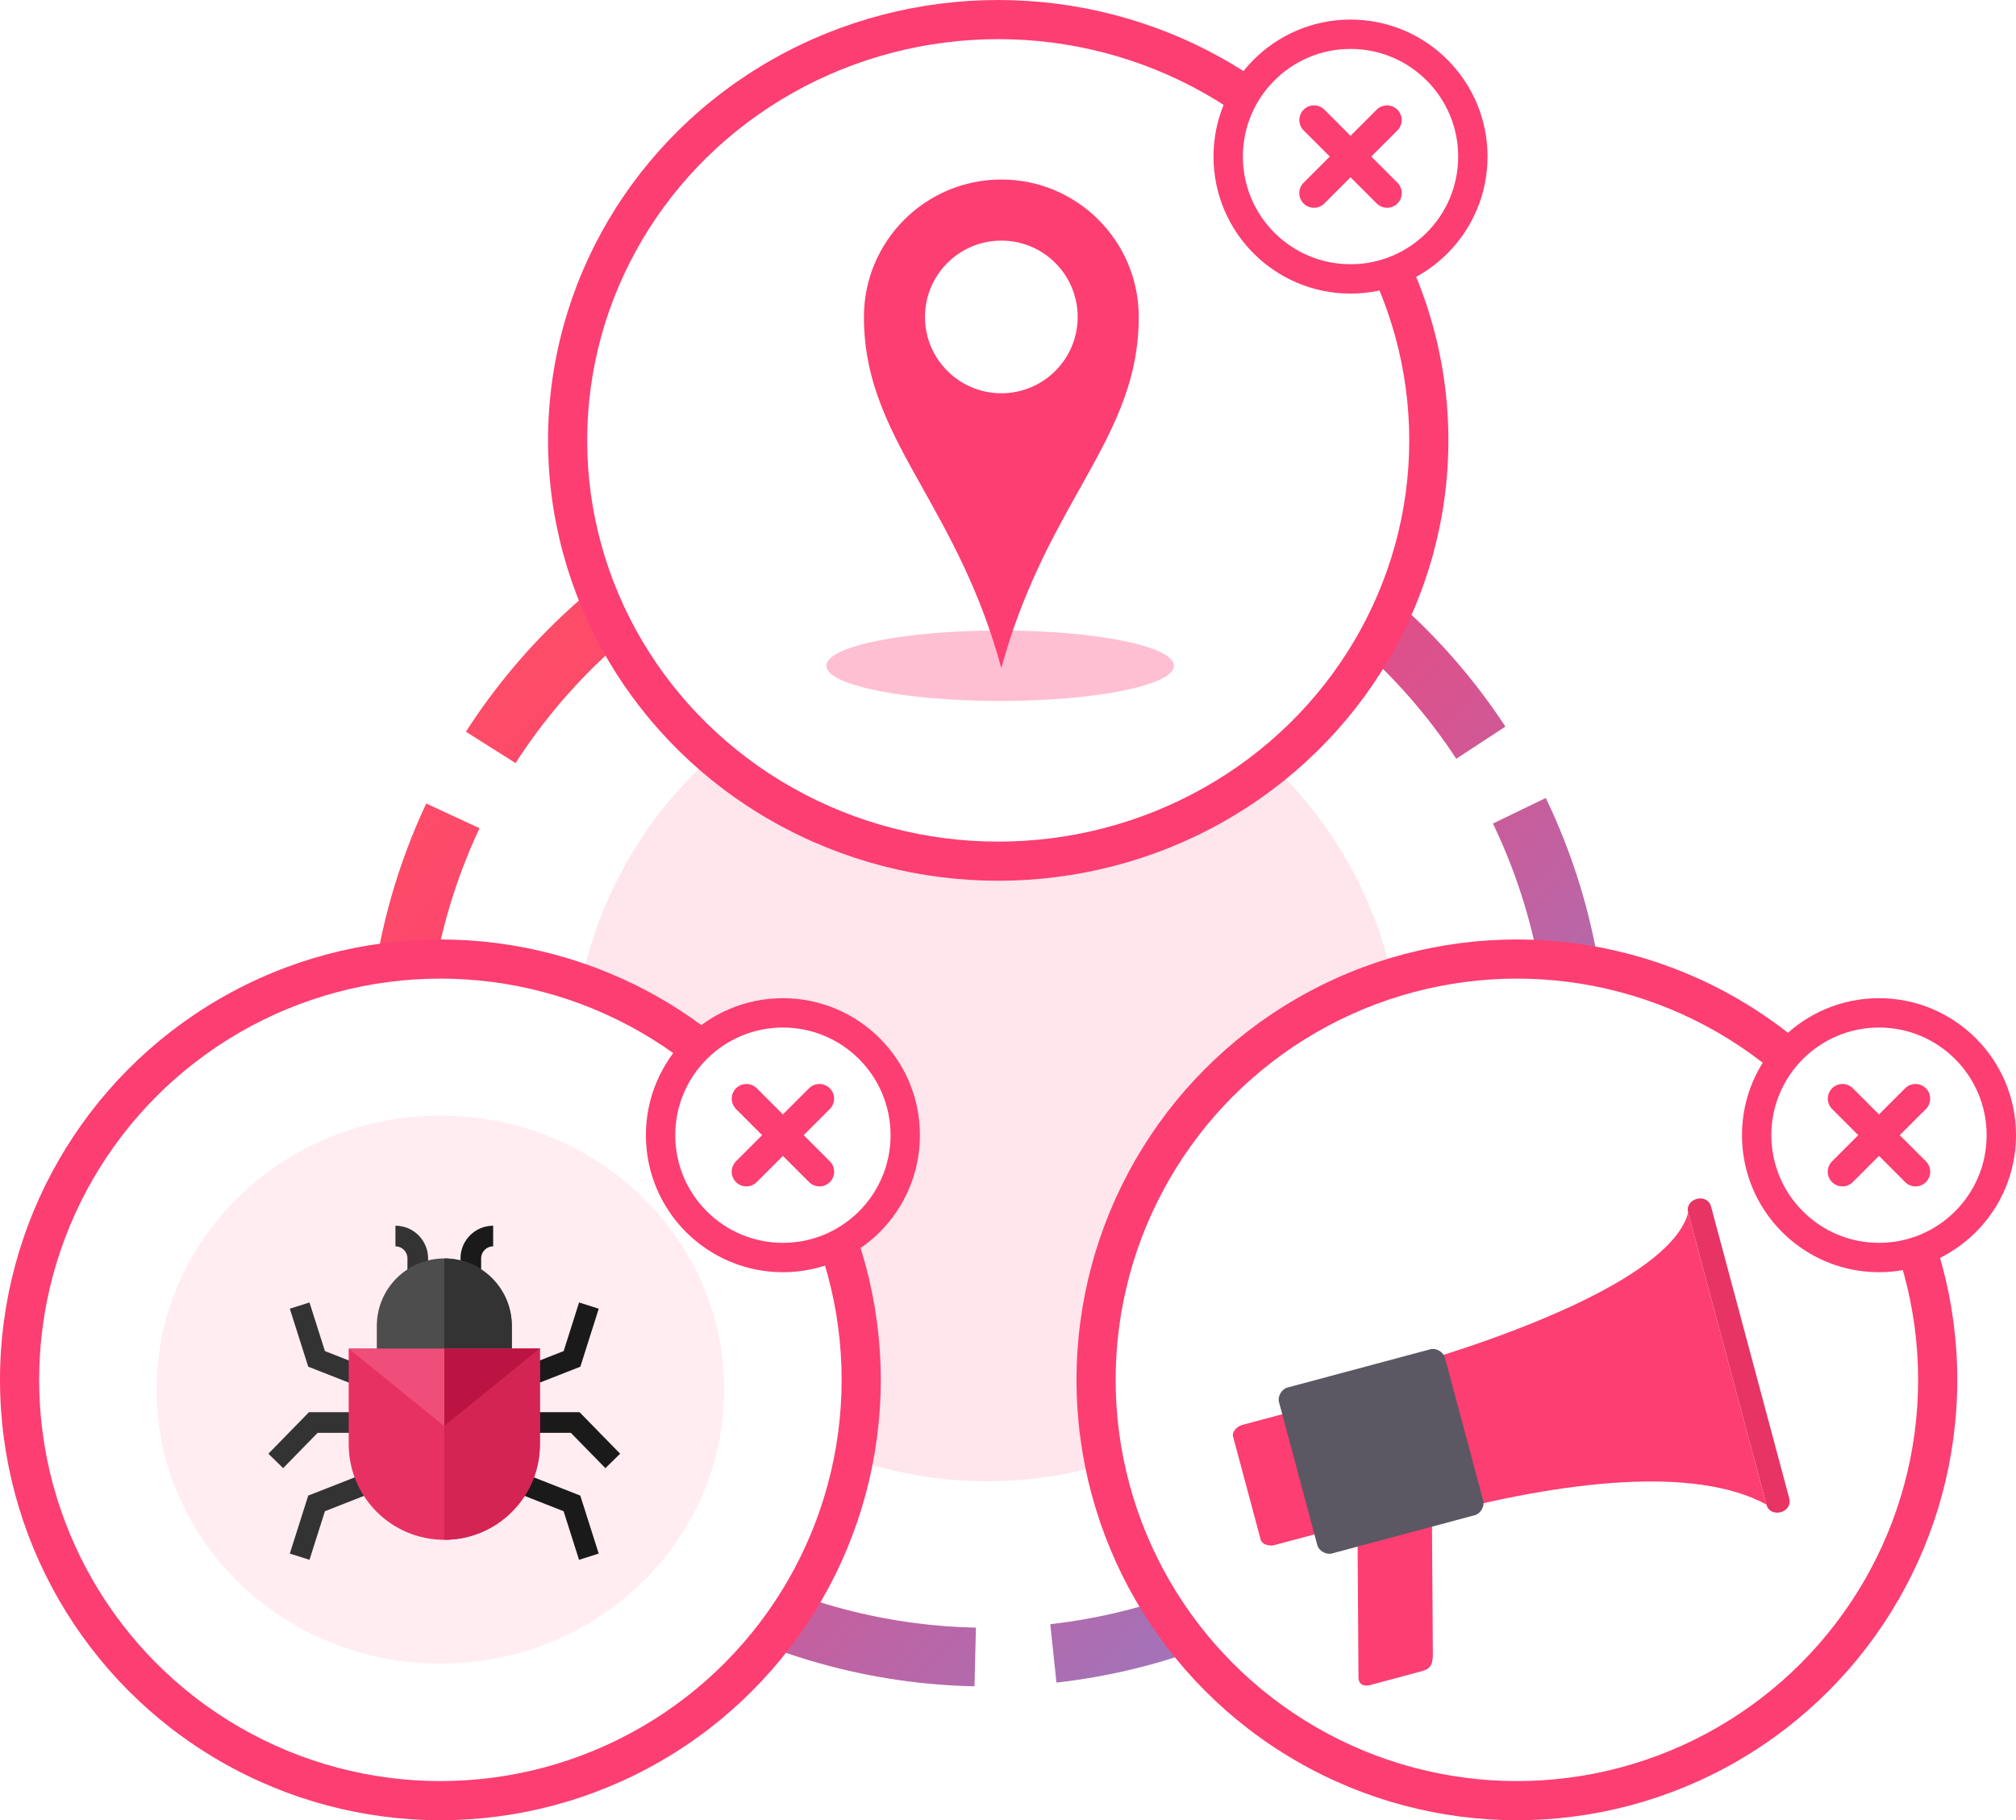 <svg width="103" height="93" viewBox="0 0 103 93" fill="none" xmlns="http://www.w3.org/2000/svg">
<circle cx="50.444" cy="54.501" r="30.164" stroke="url(#paint0_linear)" stroke-width="3" stroke-dasharray="12 4"/>
<circle cx="50.443" cy="54.501" r="21.182" fill="#FFE6EC"/>
<circle cx="22.5" cy="70.5" r="22.5" fill="#FD3E72"/>
<circle cx="22.5" cy="70.5" r="20.5" fill="white"/>
<ellipse cx="22.5" cy="71" rx="14.5" ry="14" fill="#FFEDF2"/>
<path d="M15.812 79.695L14.807 79.376L15.748 76.414L18.468 75.346L18.853 76.328L16.601 77.212L15.812 79.695Z" fill="#333333"/>
<path d="M17.915 70.678L15.748 69.828L14.807 66.865L15.812 66.546L16.601 69.03L18.3 69.697L17.915 70.678Z" fill="#333333"/>
<path d="M14.466 75.011L13.712 74.274L15.786 72.151H18.107V73.206H16.23L14.466 75.011Z" fill="#333333"/>
<path d="M29.584 79.695L28.795 77.212L26.543 76.328L26.928 75.346L29.648 76.414L30.589 79.376L29.584 79.695Z" fill="#1A1A1A"/>
<path d="M27.484 70.678L27.098 69.697L28.798 69.03L29.586 66.546L30.591 66.865L29.651 69.828L27.484 70.678Z" fill="#1A1A1A"/>
<path d="M30.93 75.011L29.165 73.206H27.289V72.151H29.609L31.684 74.274L30.93 75.011Z" fill="#1A1A1A"/>
<path d="M21.872 65.063H20.817V64.293C20.817 63.955 20.542 63.679 20.204 63.679V62.625C21.123 62.625 21.872 63.373 21.872 64.293V65.063Z" fill="#333333"/>
<path d="M24.582 65.063H23.528V64.293C23.528 63.373 24.276 62.625 25.196 62.625V63.679C24.857 63.679 24.582 63.955 24.582 64.293V65.063Z" fill="#1A1A1A"/>
<path d="M22.7 78.672C20.003 78.672 17.816 76.486 17.816 73.788V68.904H27.584V73.788C27.584 76.486 25.398 78.672 22.7 78.672Z" fill="#E83163"/>
<path d="M22.701 78.672C22.701 76.561 22.701 68.904 22.701 68.904H27.585V73.788C27.585 76.486 25.399 78.672 22.701 78.672Z" fill="#D32454"/>
<path d="M22.701 64.297C20.796 64.297 19.252 65.841 19.252 67.746V69.663H26.15V67.746C26.15 65.841 24.606 64.297 22.701 64.297Z" fill="#4D4D4D"/>
<path d="M22.701 64.297C22.701 65.593 22.701 69.663 22.701 69.663H26.15V67.746C26.15 65.841 24.606 64.297 22.701 64.297Z" fill="#333333"/>
<path d="M27.584 68.904H17.816L22.7 72.865L27.584 68.904Z" fill="#EF4E7A"/>
<path d="M27.585 68.904H22.701V72.865L27.585 68.904Z" fill="#BC1442"/>
<ellipse cx="51" cy="22.5" rx="23" ry="22.5" fill="#FD3E72"/>
<ellipse cx="51" cy="22.5" rx="21" ry="20.5" fill="white"/>
<ellipse cx="51.098" cy="34.014" rx="8.88" ry="1.8" fill="#FFBFD2"/>
<path fill-rule="evenodd" clip-rule="evenodd" d="M58.18 16.193C58.18 16.242 58.18 16.291 58.179 16.34C58.139 19.656 56.773 22.097 55.158 24.981L55.158 24.981C53.783 27.438 52.227 30.217 51.159 34.134C50.091 30.217 48.535 27.438 47.16 24.981C45.522 22.055 44.139 19.585 44.139 16.193H44.139C44.139 12.316 47.283 9.172 51.16 9.172C55.037 9.172 58.18 12.316 58.18 16.193ZM51.16 20.093C53.314 20.093 55.06 18.347 55.06 16.193C55.06 14.039 53.314 12.293 51.16 12.293C49.005 12.293 47.259 14.039 47.259 16.193C47.259 18.347 49.005 20.093 51.16 20.093Z" fill="#FD3E72"/>
<circle cx="69" cy="8" r="6.25" fill="white" stroke="#FD3E72" stroke-width="1.5"/>
<path d="M67.135 6.133L70.868 9.866" stroke="#FD3E72" stroke-width="1.5" stroke-linecap="round"/>
<path d="M70.865 6.133L67.132 9.866" stroke="#FD3E72" stroke-width="1.5" stroke-linecap="round"/>
<circle cx="40" cy="58" r="6.25" fill="white" stroke="#FD3E72" stroke-width="1.5"/>
<path d="M38.135 56.133L41.868 59.866" stroke="#FD3E72" stroke-width="1.5" stroke-linecap="round"/>
<path d="M41.865 56.133L38.132 59.866" stroke="#FD3E72" stroke-width="1.5" stroke-linecap="round"/>
<circle cx="77.5" cy="70.5" r="22.5" fill="#FD3E72"/>
<circle cx="77.5" cy="70.5" r="20.5" fill="white"/>
<g filter="url(#filter0_d)">
<path d="M87.421 58.647L91.416 73.556C91.612 74.287 90.443 74.6 90.247 73.87L86.252 58.961C86.056 58.23 87.226 57.916 87.421 58.647Z" fill="#E73465"/>
<path d="M71.172 66.996C77.437 65.239 85.387 62.169 86.251 58.961L90.246 73.87C86.579 71.876 79.893 72.649 73.169 74.451L72.17 70.723L71.172 66.996Z" fill="#FD3E72"/>
<path d="M63.466 69.804L70.774 67.846C71.067 67.768 71.416 67.901 71.472 68.113L72.89 73.405C72.947 73.617 72.711 73.907 72.419 73.985L65.111 75.943C64.819 76.022 64.469 75.888 64.413 75.677L62.995 70.384C62.938 70.173 63.174 69.883 63.466 69.804Z" fill="#FD3E72"/>
<path d="M69.359 75.432L73.159 74.414L73.207 81.608C73.178 82.085 73.071 82.27 72.633 82.388L70.002 83.093C69.709 83.171 69.378 83.103 69.406 82.626L69.359 75.432Z" fill="#FD3E72"/>
<path d="M65.773 67.895L73.081 65.936C73.374 65.858 73.744 66.072 73.823 66.365L75.781 73.673C75.859 73.965 75.645 74.336 75.353 74.414L68.045 76.372C67.752 76.451 67.382 76.237 67.303 75.944L65.345 68.636C65.267 68.344 65.481 67.973 65.773 67.895Z" fill="#5B5863"/>
</g>
<circle cx="96" cy="58" r="6.25" fill="white" stroke="#FD3E72" stroke-width="1.5"/>
<path d="M94.135 56.133L97.868 59.866" stroke="#FD3E72" stroke-width="1.5" stroke-linecap="round"/>
<path d="M97.865 56.133L94.132 59.866" stroke="#FD3E72" stroke-width="1.5" stroke-linecap="round"/>
<defs>
<filter id="filter0_d" x="58.881" y="57.099" width="36.682" height="33.122" filterUnits="userSpaceOnUse" color-interpolation-filters="sRGB">
<feFlood flood-opacity="0" result="BackgroundImageFix"/>
<feColorMatrix in="SourceAlpha" type="matrix" values="0 0 0 0 0 0 0 0 0 0 0 0 0 0 0 0 0 0 127 0"/>
<feOffset dy="3"/>
<feGaussianBlur stdDeviation="2"/>
<feColorMatrix type="matrix" values="0 0 0 0 0.812 0 0 0 0 0.835 0 0 0 0 0.89 0 0 0 0.8 0"/>
<feBlend mode="normal" in2="BackgroundImageFix" result="effect1_dropShadow"/>
<feBlend mode="normal" in="SourceGraphic" in2="effect1_dropShadow" result="shape"/>
</filter>
<linearGradient id="paint0_linear" x1="2.999" y1="13.5" x2="98.499" y2="103" gradientUnits="userSpaceOnUse">
<stop stop-color="#FE6556"/>
<stop offset="0.38" stop-color="#FD3E72"/>
<stop offset="1" stop-color="#49A8FF"/>
</linearGradient>
</defs>
</svg>
